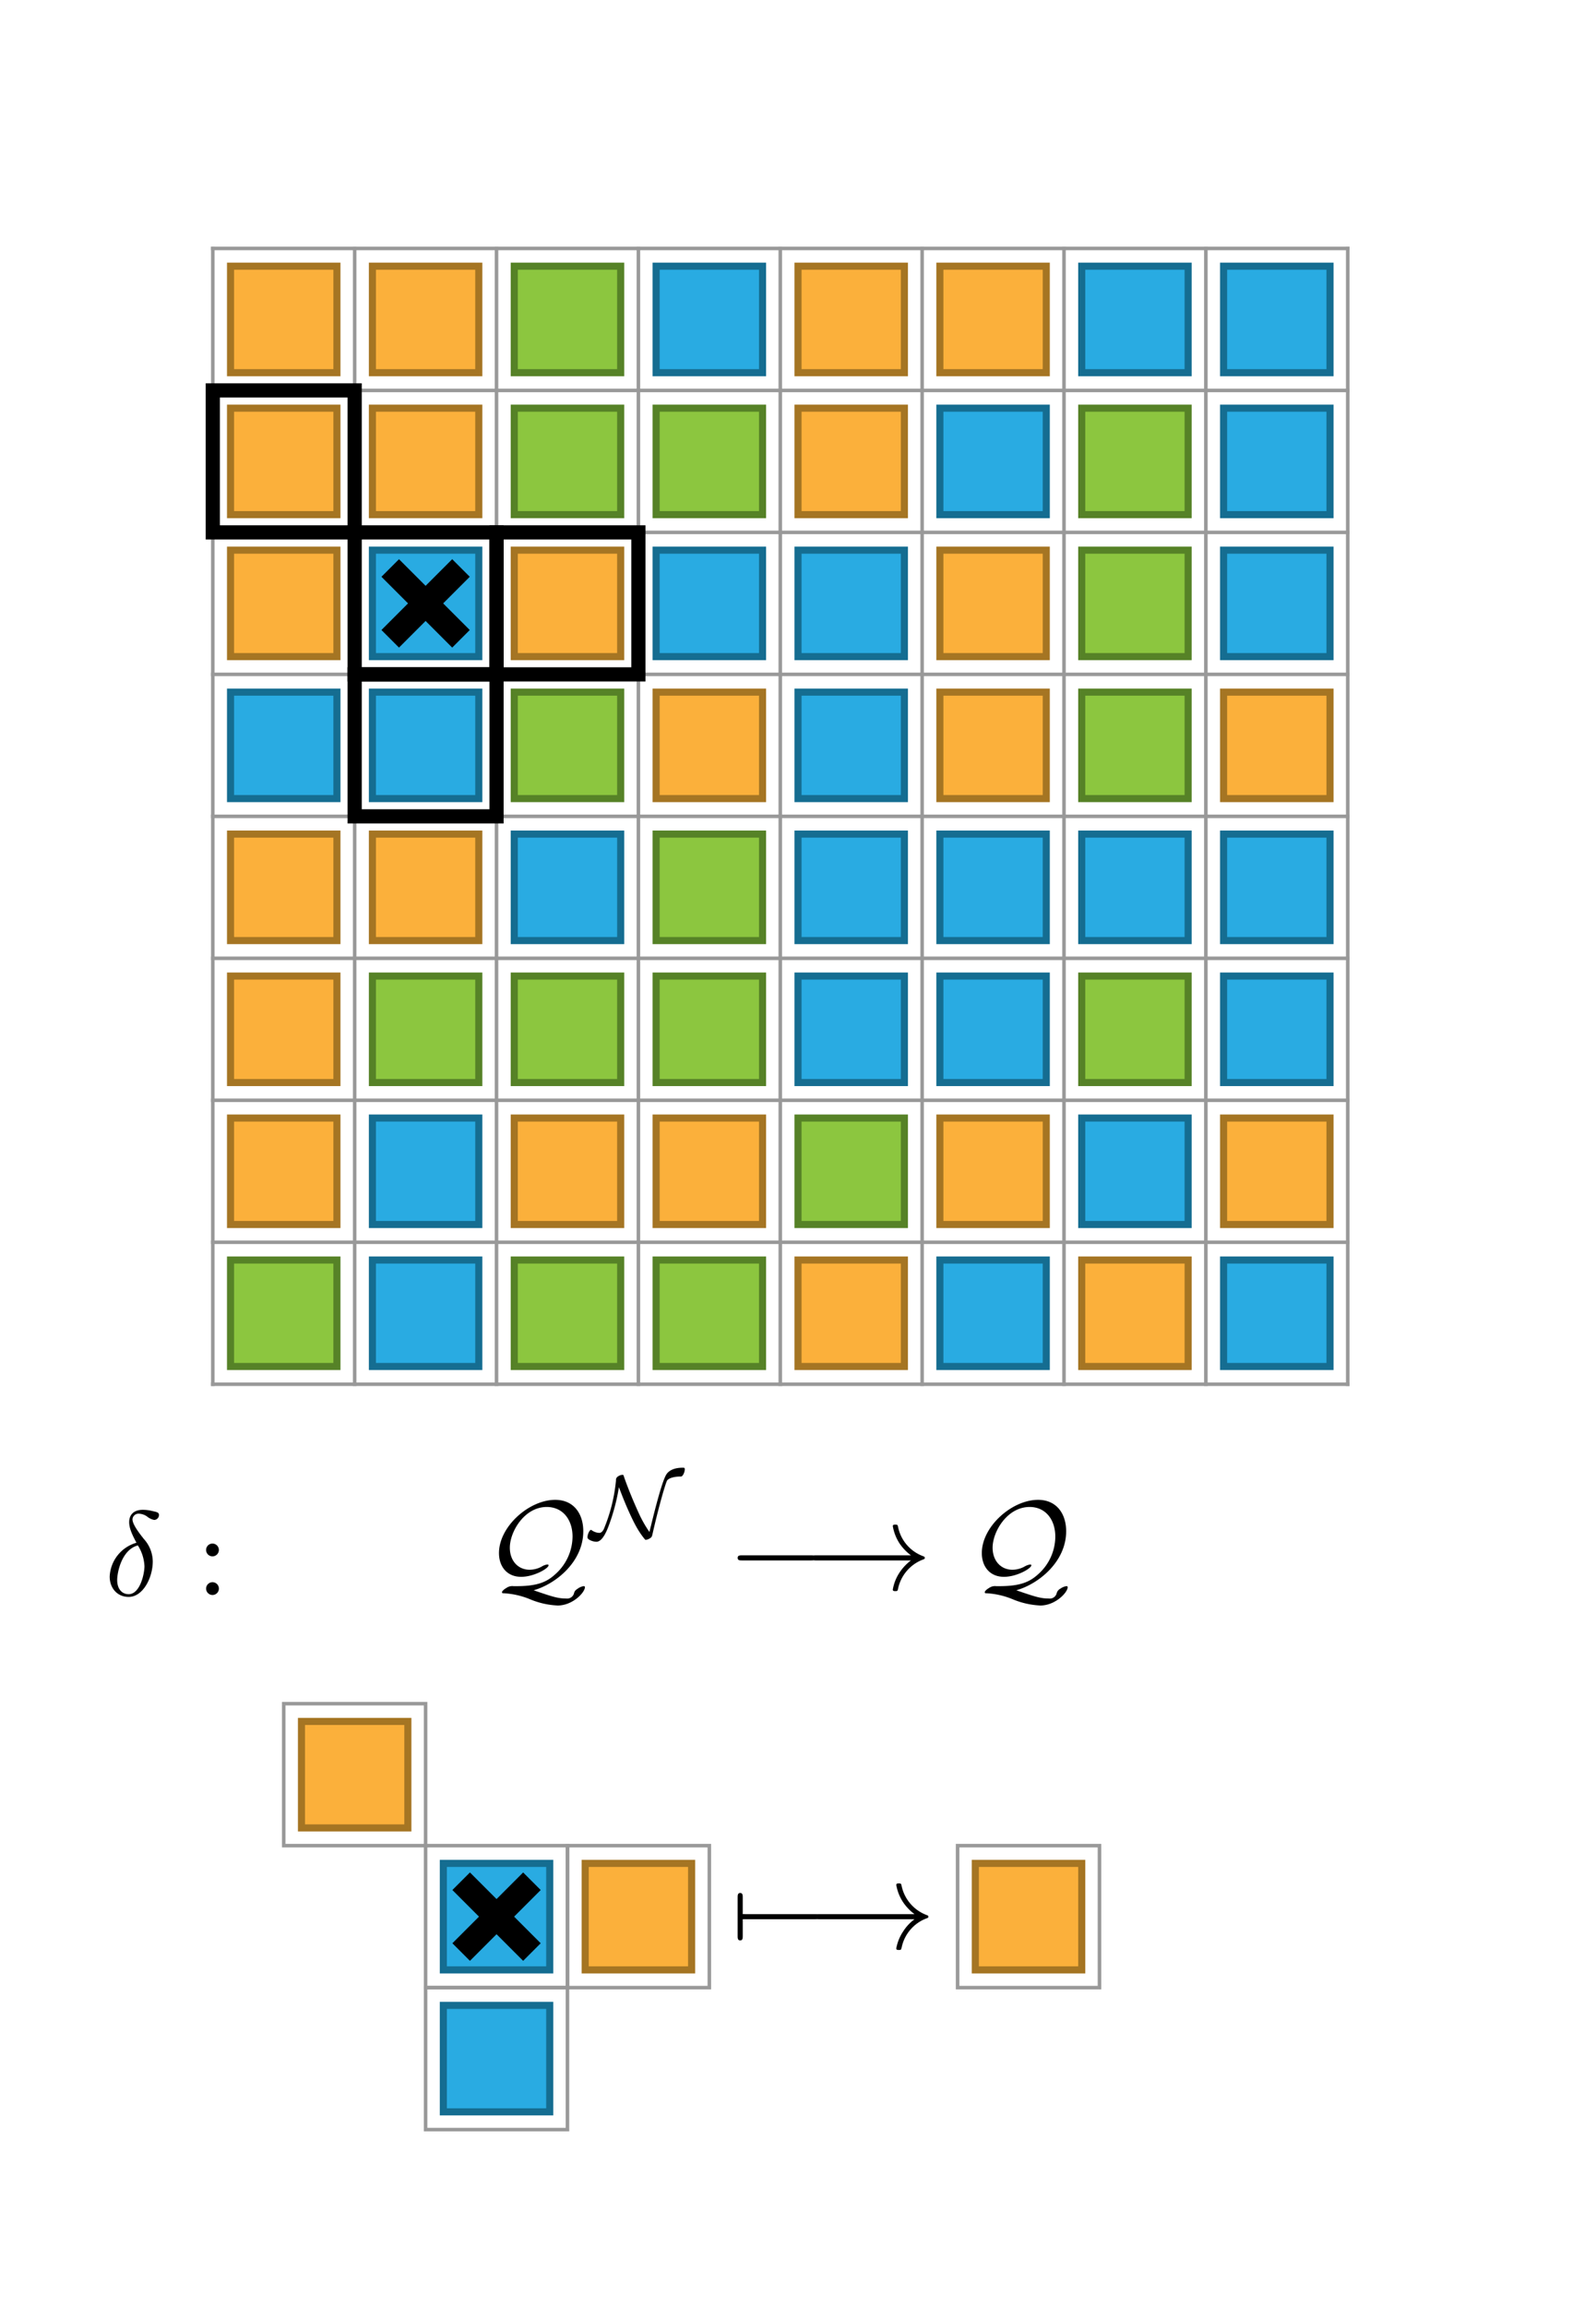 <svg xmlns="http://www.w3.org/2000/svg" xmlns:xlink="http://www.w3.org/1999/xlink" viewBox="0 0 450 650"><defs><style>.cls-1,.cls-2,.cls-6,.cls-8{fill:none;}.cls-2{stroke:#999;}.cls-2,.cls-6,.cls-8{stroke-linecap:square;}.cls-3{fill:#fbb03b;stroke:#a57523;}.cls-3,.cls-4,.cls-5{stroke-miterlimit:10;stroke-width:2px;}.cls-4{fill:#29abe2;stroke:#156d91;}.cls-5{fill:#8cc63f;stroke:#568227;}.cls-6,.cls-8{stroke:#000;}.cls-6{stroke-width:4px;}.cls-7{clip-path:url(#clip-path);}.cls-8{stroke-width:7px;}.cls-9{clip-path:url(#clip-path-2);}.cls-10{clip-path:url(#clip-path-3);}</style><clipPath id="clip-path"><rect class="cls-1" x="30" y="425" width="32" height="25"/></clipPath><clipPath id="clip-path-2"><rect class="cls-1" x="207.5" y="530" width="55" height="20"/></clipPath><clipPath id="clip-path-3"><rect class="cls-1" x="140" y="413.49" width="160.99" height="39.01"/></clipPath></defs><title>2DCA</title><g id="Grid"><g id="Grid-2" data-name="Grid"><line class="cls-2" x1="60" y1="70" x2="60" y2="390"/><line class="cls-2" x1="100" y1="70" x2="100" y2="390"/><line class="cls-2" x1="140" y1="70" x2="140" y2="390"/><line class="cls-2" x1="180" y1="70" x2="180" y2="390"/><line class="cls-2" x1="220" y1="70" x2="220" y2="390"/><line class="cls-2" x1="260" y1="70" x2="260" y2="390"/><line class="cls-2" x1="300" y1="70" x2="300" y2="390"/><line class="cls-2" x1="340" y1="70" x2="340" y2="390"/><line class="cls-2" x1="380" y1="70" x2="380" y2="390"/><line class="cls-2" x1="60" y1="70" x2="380" y2="70"/><line class="cls-2" x1="60" y1="110" x2="380" y2="110"/><line class="cls-2" x1="60" y1="150" x2="380" y2="150"/><line class="cls-2" x1="60" y1="190" x2="380" y2="190"/><line class="cls-2" x1="60" y1="230" x2="380" y2="230"/><line class="cls-2" x1="60" y1="270" x2="380" y2="270"/><line class="cls-2" x1="60" y1="310" x2="380" y2="310"/><line class="cls-2" x1="60" y1="350" x2="380" y2="350"/><line class="cls-2" x1="60" y1="390" x2="380" y2="390"/></g></g><g id="Cells"><rect class="cls-3" x="65" y="75" width="30" height="30"/><rect class="cls-3" x="65" y="115" width="30" height="30"/><rect class="cls-3" x="65" y="155" width="30" height="30"/><rect class="cls-4" x="65" y="195" width="30" height="30"/><rect class="cls-3" x="65" y="235" width="30" height="30"/><rect class="cls-3" x="65" y="275" width="30" height="30"/><rect class="cls-3" x="65" y="315" width="30" height="30"/><rect class="cls-5" x="65" y="355" width="30" height="30"/><rect class="cls-3" x="105" y="75" width="30" height="30"/><rect class="cls-3" x="105" y="115" width="30" height="30"/><rect class="cls-4" x="105" y="155" width="30" height="30"/><rect class="cls-4" x="105" y="195" width="30" height="30"/><rect class="cls-3" x="105" y="235" width="30" height="30"/><rect class="cls-5" x="105" y="275" width="30" height="30"/><rect class="cls-4" x="105" y="315" width="30" height="30"/><rect class="cls-4" x="105" y="355" width="30" height="30"/><rect class="cls-5" x="145" y="75" width="30" height="30"/><rect class="cls-5" x="145" y="115" width="30" height="30"/><rect class="cls-3" x="145" y="155" width="30" height="30"/><rect class="cls-3" x="85" y="485" width="30" height="30"/><rect class="cls-4" x="125" y="525" width="30" height="30"/><rect class="cls-3" x="275" y="525" width="30" height="30"/><rect class="cls-4" x="125" y="565" width="30" height="30"/><rect class="cls-3" x="165" y="525" width="30" height="30"/><rect class="cls-5" x="145" y="195" width="30" height="30"/><rect class="cls-4" x="145" y="235" width="30" height="30"/><rect class="cls-5" x="145" y="275" width="30" height="30"/><rect class="cls-3" x="145" y="315" width="30" height="30"/><rect class="cls-5" x="145" y="355" width="30" height="30"/><rect class="cls-4" x="185" y="75" width="30" height="30"/><rect class="cls-5" x="185" y="115" width="30" height="30"/><rect class="cls-4" x="185" y="155" width="30" height="30"/><rect class="cls-3" x="185" y="195" width="30" height="30"/><rect class="cls-5" x="185" y="235" width="30" height="30"/><rect class="cls-5" x="185" y="275" width="30" height="30"/><rect class="cls-3" x="185" y="315" width="30" height="30"/><rect class="cls-5" x="185" y="355" width="30" height="30"/><rect class="cls-3" x="225" y="75" width="30" height="30"/><rect class="cls-3" x="225" y="115" width="30" height="30"/><rect class="cls-4" x="225" y="155" width="30" height="30"/><rect class="cls-4" x="225" y="195" width="30" height="30"/><rect class="cls-4" x="225" y="235" width="30" height="30"/><rect class="cls-4" x="225" y="275" width="30" height="30"/><rect class="cls-5" x="225" y="315" width="30" height="30"/><rect class="cls-3" x="225" y="355" width="30" height="30"/><rect class="cls-3" x="265" y="75" width="30" height="30"/><rect class="cls-4" x="265" y="115" width="30" height="30"/><rect class="cls-3" x="265" y="155" width="30" height="30"/><rect class="cls-3" x="265" y="195" width="30" height="30"/><rect class="cls-4" x="265" y="235" width="30" height="30"/><rect class="cls-4" x="265" y="275" width="30" height="30"/><rect class="cls-3" x="265" y="315" width="30" height="30"/><rect class="cls-4" x="265" y="355" width="30" height="30"/><rect class="cls-4" x="305" y="75" width="30" height="30"/><rect class="cls-5" x="305" y="115" width="30" height="30"/><rect class="cls-5" x="305" y="155" width="30" height="30"/><rect class="cls-5" x="305" y="195" width="30" height="30"/><rect class="cls-4" x="305" y="235" width="30" height="30"/><rect class="cls-5" x="305" y="275" width="30" height="30"/><rect class="cls-4" x="305" y="315" width="30" height="30"/><rect class="cls-3" x="305" y="355" width="30" height="30"/><rect class="cls-4" x="345" y="75" width="30" height="30"/><rect class="cls-4" x="345" y="115" width="30" height="30"/><rect class="cls-4" x="345" y="155" width="30" height="30"/><rect class="cls-3" x="345" y="195" width="30" height="30"/><rect class="cls-4" x="345" y="235" width="30" height="30"/><rect class="cls-4" x="345" y="275" width="30" height="30"/><rect class="cls-3" x="345" y="315" width="30" height="30"/><rect class="cls-4" x="345" y="355" width="30" height="30"/></g><g id="Neighborhood"><rect class="cls-6" x="100" y="150" width="40" height="40"/><rect class="cls-6" x="140" y="150" width="40" height="40"/><rect class="cls-6" x="100" y="190" width="40" height="40"/><rect class="cls-6" x="60" y="110" width="40" height="40"/><rect class="cls-2" x="80" y="480" width="40" height="40"/><rect class="cls-2" x="120" y="520" width="40" height="40"/><rect class="cls-2" x="270" y="520" width="40" height="40"/><rect class="cls-2" x="160" y="520" width="40" height="40"/><rect class="cls-2" x="120" y="560" width="40" height="40"/><g class="cls-7"><path d="M38.87,435.41a11.85,11.85,0,0,1,1.86,5.86c0,2.23-1.28,7.88-4.45,7.88-1.86,0-3.24-1.41-3.24-4,0-2.13,1.25-8.52,5.83-9.74m-.4-.75a10.38,10.38,0,0,0-7.54,9.54c0,3.27,2.16,5.72,5.35,5.72,4,0,6.79-5.35,6.79-10a9.52,9.52,0,0,0-2.5-6.31c-1.22-1.55-3.22-4.08-3.22-5.57a1.71,1.71,0,0,1,1.86-1.57,4.22,4.22,0,0,1,2.4.91,4.58,4.58,0,0,0,1.86.85,1.41,1.41,0,0,0,1.36-1.36c0-.74-.53-.85-1.76-1.12a11.26,11.26,0,0,0-2.79-.37c-2.64,0-3.86,1.46-3.86,3.49C36.42,430.7,37.4,432.61,38.47,434.66Z"/><path d="M61.71,447.71a1.8,1.8,0,1,0-3.59,0,1.8,1.8,0,0,0,3.59,0m0-11a1.8,1.8,0,1,0-1.78,1.78A1.8,1.8,0,0,0,61.71,436.69Z"/></g><line class="cls-8" x1="112.5" y1="162.5" x2="127.5" y2="177.5"/><line class="cls-8" x1="112.5" y1="177.5" x2="127.5" y2="162.5"/><line class="cls-8" x1="132.5" y1="532.5" x2="147.5" y2="547.5"/><line class="cls-8" x1="132.5" y1="547.5" x2="147.5" y2="532.5"/><g class="cls-9"><path d="M209.42,540.73c.21,0,1,0,1-.72s-.8-.71-1-.71v-4.69c0-.59,0-1.28-.72-1.28s-.72.69-.72,1.28v10.84c0,.56,0,1.25.72,1.25s.72-.69.72-1.25v-4.72"/><path d="M229.65,540.73c.62,0,1.28,0,1.28-.72s-.66-.71-1.28-.71H210.24c-.61,0-1.25,0-1.25.71s.64.72,1.25.72h19.41"/><path d="M257.85,540.73a12.71,12.71,0,0,0-3.22,3.47,12.43,12.43,0,0,0-1.92,4.76c0,.43.43.43.72.43.61,0,.64-.06.8-.72a11.17,11.17,0,0,1,7-8.18c.43-.16.54-.21.54-.48s-.22-.34-.3-.39a11.23,11.23,0,0,1-7.29-8.45c-.11-.42-.14-.53-.75-.53-.29,0-.72,0-.72.43a12.68,12.68,0,0,0,1.84,4.74,13.85,13.85,0,0,0,3.3,3.49H231.17c-.64,0-1.3,0-1.3.71s.66.72,1.3.72h26.68"/></g><g class="cls-10"><path d="M144.71,446.88a2.92,2.92,0,0,0-2,.56c-.29.16-1.17.75-1.17,1.17,0,.27.19.27.37.27a22.58,22.58,0,0,1,7.49,1.68,22.63,22.63,0,0,0,7.85,1.78c4.21,0,7.67-3.67,7.67-5.17a.29.29,0,0,0-.32-.29,3.9,3.9,0,0,0-1.68.69c-.82.54-.9.8-1.06,1.26a2,2,0,0,1-2.24,1.54c-2.37,0-4-.56-9.16-2.32,6.21-1.75,14-8,14-16.64,0-4.87-2.63-8.84-7.93-8.84-7.32,0-15.84,7.51-15.84,15,0,3.81,2.26,6.69,6.25,6.69,3.62,0,7.73-2.37,7.73-3.25,0-.22-.24-.22-.4-.22a4.22,4.22,0,0,0-1.6.62,7.19,7.19,0,0,1-3.36.85c-3.22,0-5.56-2.5-5.56-6.21,0-4.47,4.07-11.47,10.41-11.47,4.53,0,7.27,3.57,7.27,8.36a14.32,14.32,0,0,1-4.9,10.62c-2.32,2.13-5,3.33-10.84,3.33h-1"/><path d="M174.51,419c.32.85,1,2.71,2.16,5.43,1.94,4.44,3.19,6.87,5.11,9.21a.38.38,0,0,0,.37.19,2.84,2.84,0,0,0,1.23-.51c.42-.32.45-.42.69-1.52,1.7-7.48,3.67-14.24,4.05-14.72S189.63,416,192,416c.54,0,1.07-1.28,1.07-2,0-.48-.11-.48-.61-.48-2.69,0-4,1-4.56,1.86-1.38,2.19-3.65,11.61-4.79,16.25a34.09,34.09,0,0,1-3.06-5.43c-1.25-2.75-2.64-6-4-9.8-.24-.72-.24-.78-.32-.83a.7.7,0,0,0-.3-.05,2.61,2.61,0,0,0-1.22.48,1.13,1.13,0,0,0-.53,1.09,47,47,0,0,1-3.46,13.79c-.24.4-.59,1-1.26,1a3.91,3.91,0,0,1-2.13-.75c-.1-.08-.1-.1-.18-.1-.43,0-1,1.28-1,2,0,.29,0,.58.95,1a4.28,4.28,0,0,0,1.55.35c1.89,0,3.22-3.76,3.75-5.25A56.88,56.88,0,0,0,174.51,419"/><path d="M228.67,439.64c.61,0,1.25,0,1.25-.72s-.64-.72-1.25-.72H209.23c-.61,0-1.25,0-1.25.72s.64.72,1.25.72h19.44"/><path d="M256.84,439.64a13.67,13.67,0,0,0-3.22,3.43,12.34,12.34,0,0,0-1.89,4.8c0,.42.42.42.69.42.61,0,.67-.08.8-.72a11.24,11.24,0,0,1,7-8.17c.43-.16.54-.24.54-.48s-.22-.35-.27-.4a11.13,11.13,0,0,1-7.3-8.44c-.1-.43-.16-.53-.77-.53-.27,0-.69,0-.69.42a12.87,12.87,0,0,0,1.81,4.74,13.68,13.68,0,0,0,3.3,3.49H230.16c-.64,0-1.28,0-1.28.72s.64.72,1.28.72h26.68"/><path d="M280.81,446.88a2.94,2.94,0,0,0-2,.56c-.3.16-1.15.75-1.15,1.17,0,.27.19.27.35.27a22.43,22.43,0,0,1,7.48,1.68,22.84,22.84,0,0,0,7.85,1.78c4.21,0,7.7-3.67,7.7-5.17a.3.3,0,0,0-.32-.29,3.83,3.83,0,0,0-1.7.69,2.08,2.08,0,0,0-1.07,1.26,2,2,0,0,1-2.24,1.54c-2.37,0-4-.56-9.16-2.32,6.24-1.75,14.06-8,14.06-16.64,0-4.87-2.66-8.84-7.93-8.84-7.35,0-15.85,7.51-15.85,15,0,3.81,2.27,6.69,6.24,6.69,3.64,0,7.72-2.37,7.72-3.25,0-.22-.24-.22-.37-.22a4.56,4.56,0,0,0-1.63.62,7.11,7.11,0,0,1-3.35.85c-3.23,0-5.57-2.5-5.57-6.21,0-4.47,4.07-11.47,10.44-11.47,4.5,0,7.24,3.57,7.24,8.36a14.28,14.28,0,0,1-4.87,10.62c-2.34,2.13-5,3.33-10.87,3.33h-1"/></g></g></svg>
